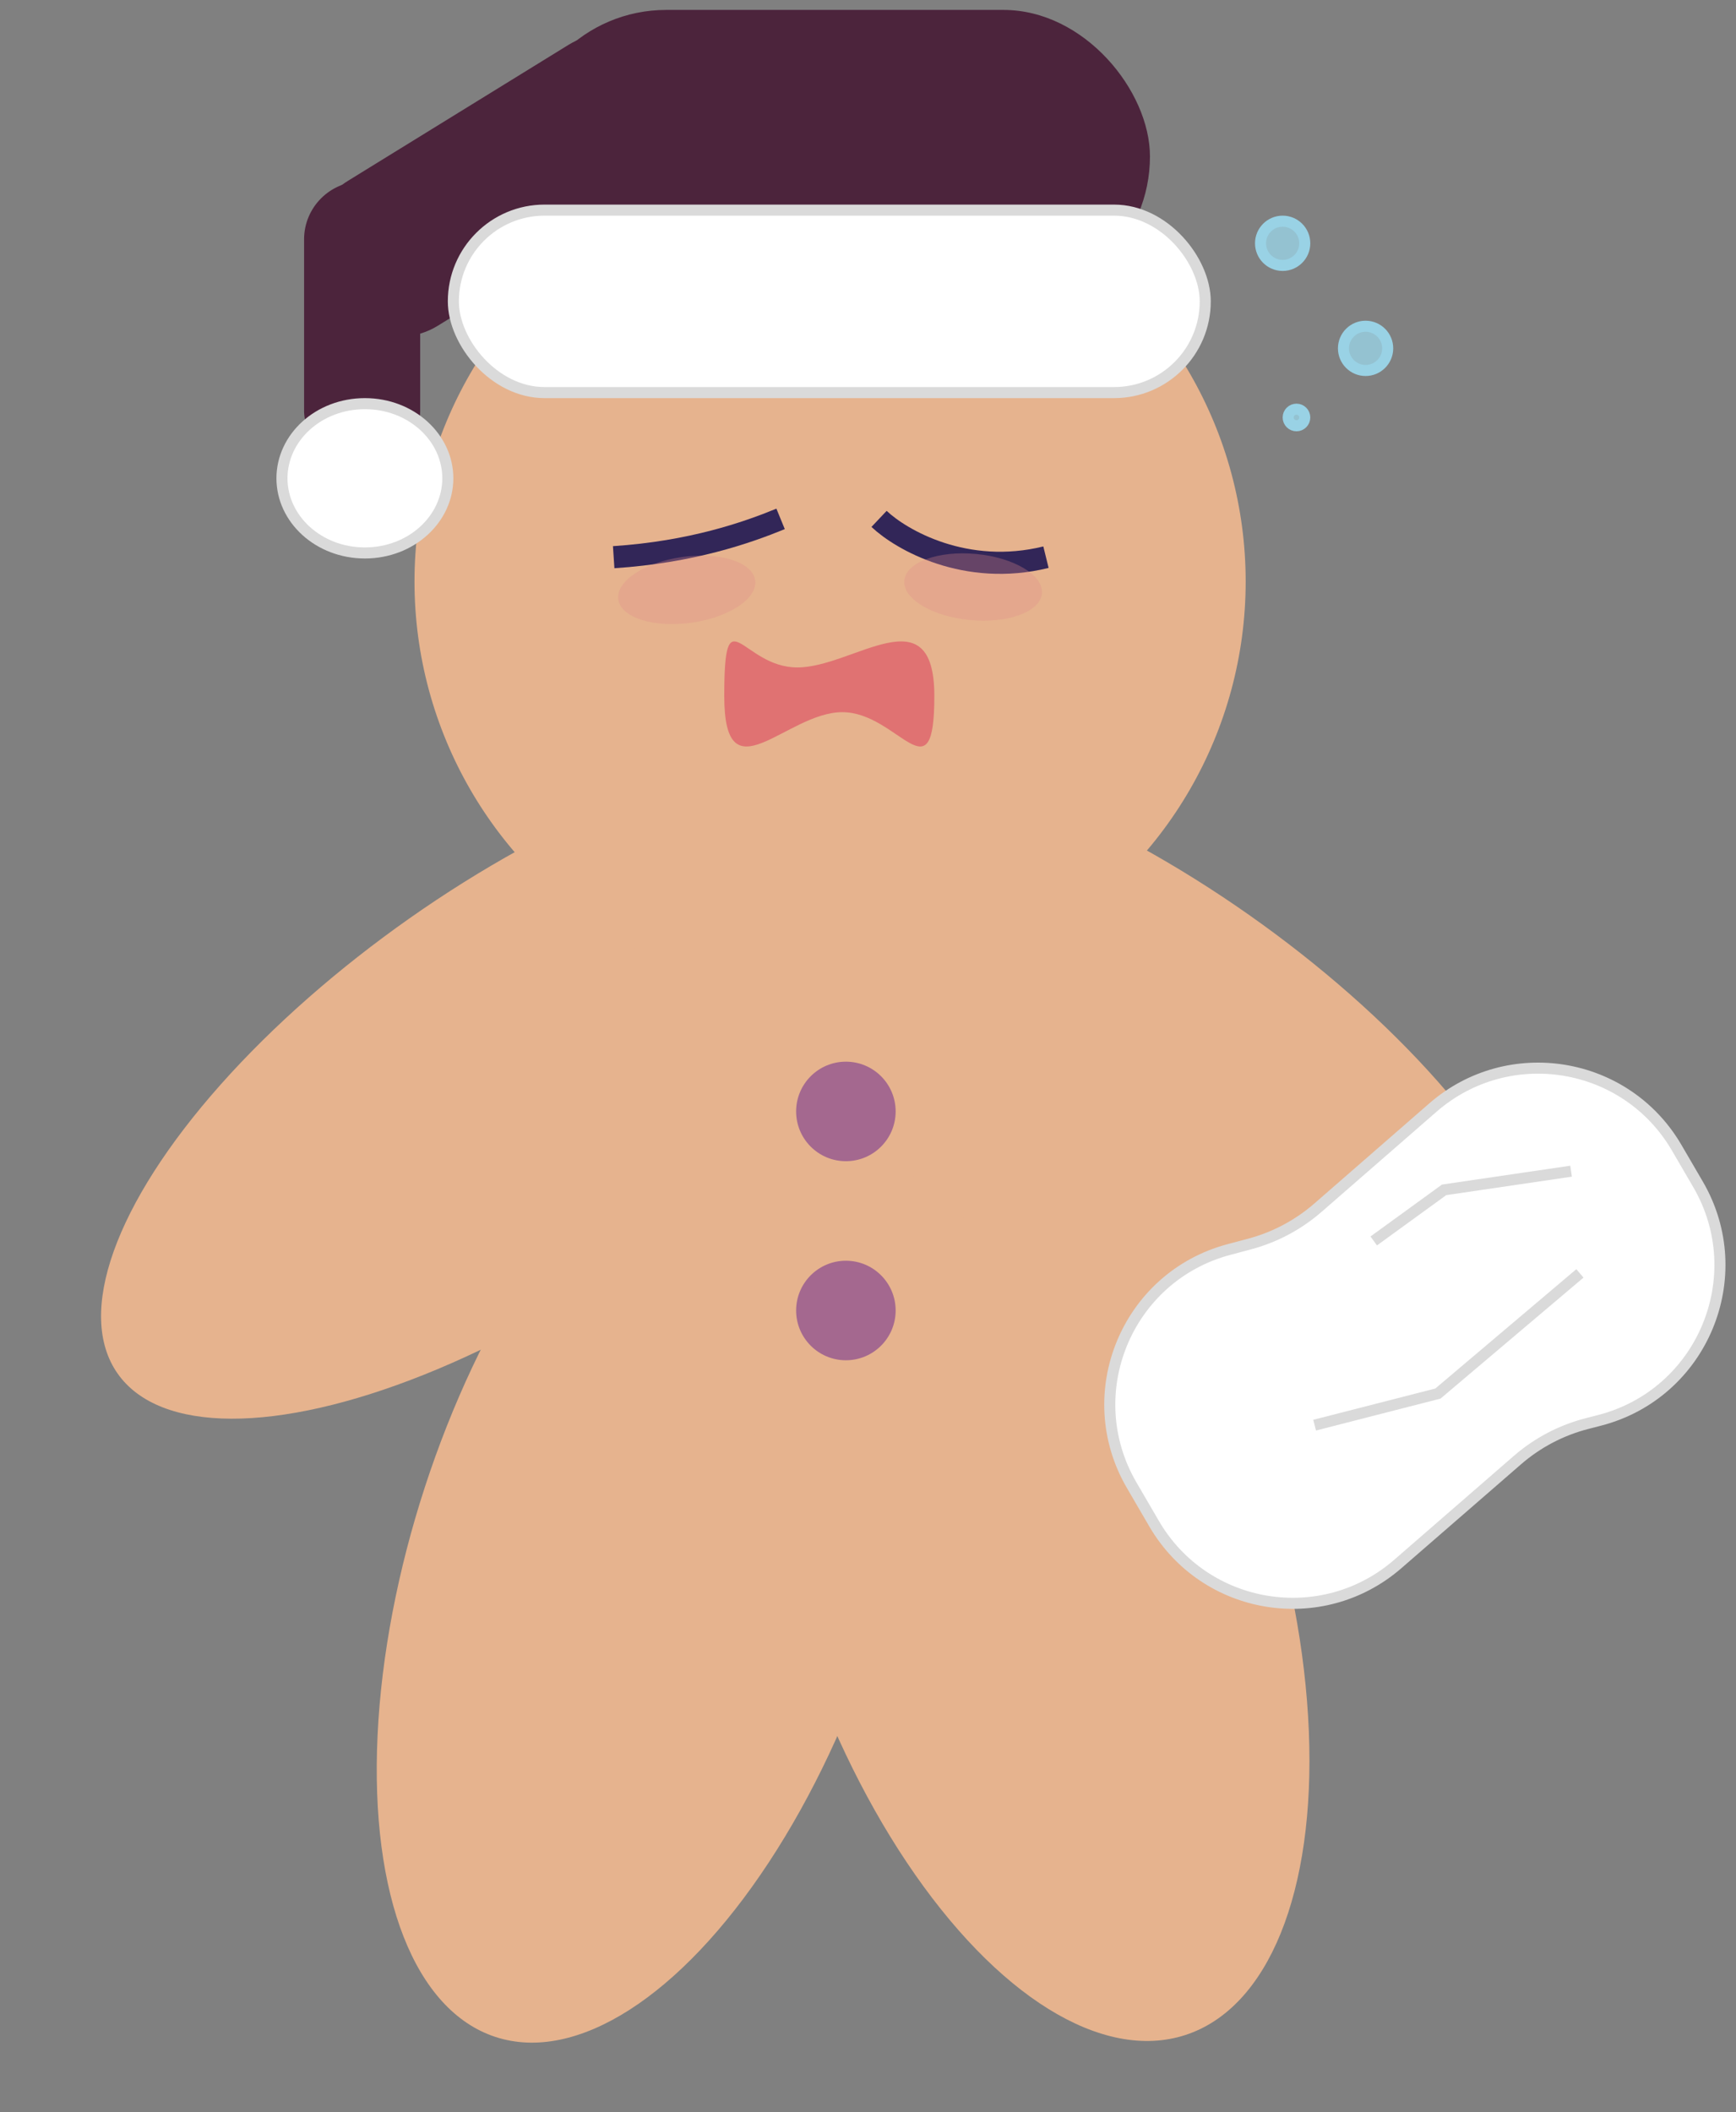 <svg width="157" height="191" viewBox="0 0 157 191" fill="none" xmlns="http://www.w3.org/2000/svg">
<rect x="0" y="0" width="157" height="191" fill="#808080" stroke="none"/>
<ellipse cx="47.692" cy="98.165" rx="45.288" ry="18.502" transform="rotate(-35.096 47.692 98.165)" fill="#E6B38E"/>
<ellipse cx="58.842" cy="141.129" rx="45.288" ry="21.477" transform="rotate(-71.969 58.842 141.129)" fill="#E6B38E"/>
<ellipse rx="45.288" ry="22.076" transform="matrix(-0.31 -0.951 -0.951 0.31 93.168 140.943)" fill="#E6B38E"/>
<ellipse rx="45.288" ry="18.691" transform="matrix(-0.818 -0.575 -0.575 0.818 102.2 98.011)" fill="#E6B38E"/>
<ellipse cx="75.071" cy="52.585" rx="37.585" ry="37.585" fill="#E6B38E"/>
<path d="M55.5 50.383C62.544 49.92 67.543 48.17 70.595 46.92" stroke="#322658" stroke-width="2"/>
<path d="M94.595 50.383C87.337 52.169 81.507 48.818 79.5 46.92" stroke="#322658" stroke-width="2"/>
<circle cx="76.5" cy="100.5" r="4.5" fill="#A4688F"/>
<circle cx="76.5" cy="118.5" r="4.5" fill="#A4688F"/>
<path d="M72.118 60.353C77.188 60.353 84.5 53.616 84.5 62.941C84.5 72.267 81.244 64.397 76.174 64.397C71.104 64.397 65.5 72.267 65.5 62.941C65.5 53.616 67.048 60.353 72.118 60.353Z" fill="#E07272"/>
<circle cx="117.25" cy="37.75" r="0.75" fill="#99D2E5" fill-opacity="0.8" stroke="#99D2E5"/>
<circle cx="123.5" cy="31.5" r="2" fill="#99D2E5" fill-opacity="0.8" stroke="#99D2E5"/>
<circle cx="116" cy="22" r="2" fill="#99D2E5" fill-opacity="0.8" stroke="#99D2E5"/>
<path d="M151.636 103.783L153.564 107.089C158.411 115.4 153.967 126.04 144.649 128.436L143.531 128.724C141.202 129.322 139.044 130.455 137.229 132.031L126.409 141.426C119.546 147.385 108.955 145.633 104.376 137.781L102.348 134.302C97.527 126.035 101.896 115.447 111.145 112.986L113.003 112.491C115.291 111.882 117.409 110.757 119.195 109.202L129.588 100.151C136.449 94.177 147.054 95.923 151.636 103.783Z" fill="white" stroke="#DADADA"/>
<path d="M118.892 128.868L130.042 126.011L142.884 115.144" stroke="#DADADA"/>
<path d="M124.238 112.21L130.602 107.591L142.084 105.903" stroke="#DADADA"/>
<ellipse cx="62.106" cy="53.338" rx="6.25" ry="3" transform="rotate(-7.975 62.106 53.338)" fill="#E08B8B" fill-opacity="0.3"/>
<ellipse cx="88.007" cy="53.08" rx="6.25" ry="3" transform="rotate(5.444 88.007 53.08)" fill="#E08B8B" fill-opacity="0.3"/>
<rect x="47" y="0.897" width="57" height="26.5" rx="13.25" fill="#4C243C"/>
<rect x="24.914" y="20.393" width="38.858" height="15.418" rx="7.709" transform="rotate(-31.654 24.914 20.393)" fill="#4C243C"/>
<rect x="27.5" y="16.398" width="10.5" height="26" rx="5.25" fill="#4C243C"/>
<path d="M40.5 43.25C40.5 46.933 37.19 50 33 50C28.81 50 25.5 46.933 25.5 43.25C25.5 39.567 28.81 36.5 33 36.5C37.19 36.5 40.5 39.567 40.5 43.25Z" fill="white" stroke="#DADADA"/>
<rect x="41" y="19" width="68" height="16.5" rx="8.25" fill="white" stroke="#DADADA"/>
</svg>
